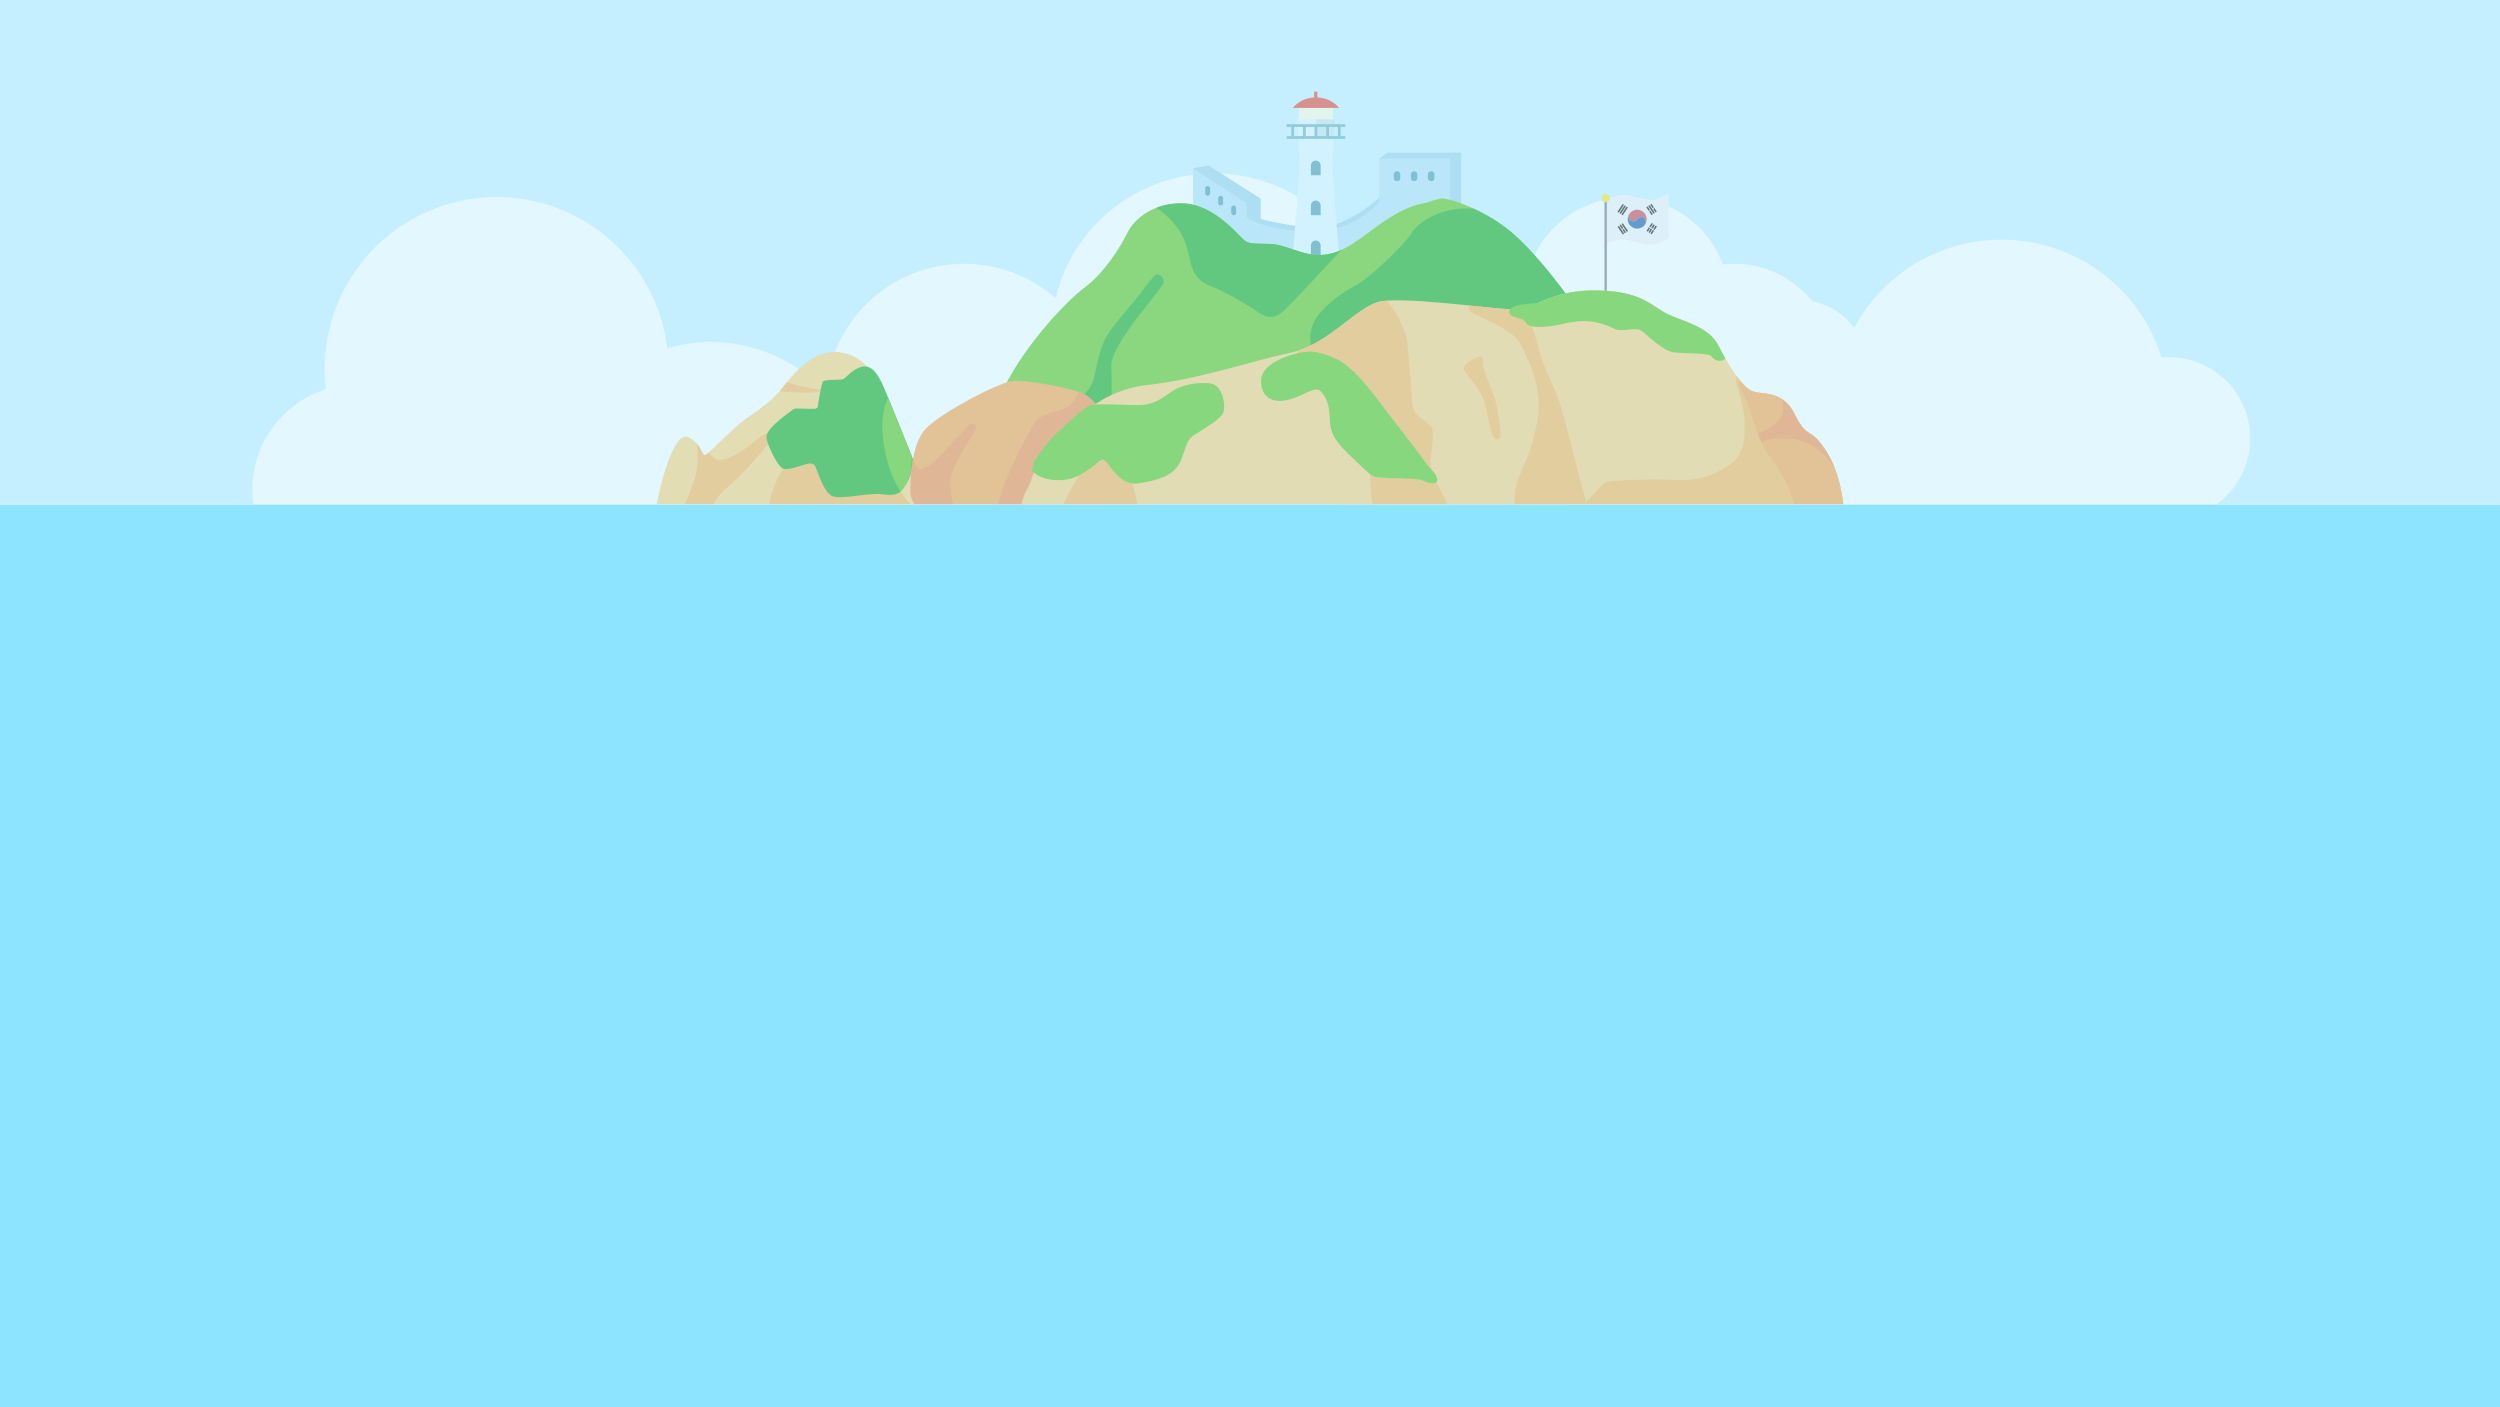 <svg width="1194" height="672" viewBox="0 0 1194 672" fill="none" xmlns="http://www.w3.org/2000/svg">
<rect x="0" y="0" width="1194" height="672" fill="#333333" stroke="none"/>
<g clip-path="url(#clip0_1_2191)">
<rect width="1194" height="672" fill="white"/>
<g clip-path="url(#clip1_1_2191)">
<rect width="1194" height="241" fill="white"/>
<rect width="1194" height="241" fill="#C5EFFF"/>
<g opacity="0.5" clip-path="url(#clip2_1_2191)">
<path d="M1058.06 241.262C1064.85 236.534 1069.96 229.766 1072.63 221.942C1075.3 214.117 1075.41 205.646 1072.93 197.757C1070.45 189.87 1065.51 182.979 1058.83 178.087C1052.16 173.195 1044.09 170.557 1035.82 170.557C1034.64 170.557 1033.45 170.63 1032.3 170.744C1027.66 155.704 1018.66 142.371 1006.45 132.424C994.24 122.475 979.351 116.359 963.664 114.843C947.976 113.327 932.19 116.479 918.293 123.903C904.397 131.327 893.011 142.691 885.569 156.564C880.696 150.019 873.569 145.507 865.561 143.895C861.085 138.303 855.404 133.788 848.941 130.687C842.478 127.586 835.399 125.979 828.229 125.982C826.422 125.984 824.615 126.092 822.82 126.305C820.436 119.847 816.712 113.963 811.893 109.041C807.074 104.119 801.268 100.268 794.855 97.742C788.443 95.215 781.567 94.07 774.68 94.38C767.793 94.691 761.049 96.45 754.89 99.542C748.732 102.635 743.297 106.992 738.942 112.328C734.587 117.663 731.408 123.858 729.616 130.504C727.824 137.151 727.458 144.102 728.543 150.899C729.627 157.697 732.137 164.19 735.908 169.952C728.612 168.767 721.146 169.162 714.017 171.11C706.887 173.059 700.262 176.514 694.587 181.245C684.11 172.14 671.243 166.222 657.506 164.186C657.506 162.966 657.6 161.736 657.6 160.506C657.596 141.487 650.603 123.13 637.948 108.915C625.294 94.701 607.857 85.615 588.941 83.382C570.026 81.147 550.946 85.921 535.32 96.795C519.695 107.669 508.606 123.89 504.158 142.384C494.892 134.275 483.543 128.907 471.388 126.885C459.233 124.864 446.755 126.266 435.355 130.938C423.956 135.609 414.086 143.362 406.858 153.327C399.631 163.292 395.33 175.073 394.439 187.344C385.005 177.177 372.927 169.827 359.553 166.116C346.179 162.405 332.035 162.477 318.7 166.323C317.413 155.636 314.031 145.304 308.746 135.921C303.463 126.537 296.378 118.285 287.899 111.636C279.421 104.985 269.712 100.068 259.33 97.164C248.949 94.261 238.095 93.427 227.391 94.712C216.686 95.997 206.34 99.373 196.943 104.651C187.545 109.926 179.281 117 172.621 125.467C159.171 142.565 153.074 164.298 155.672 185.884C145.475 189.121 136.573 195.514 130.254 204.136C123.936 212.757 120.528 223.164 120.523 233.848C120.523 236.329 120.704 238.807 121.066 241.262H1058.06Z" fill="white"/>
<g clip-path="url(#clip3_1_2191)">
<path d="M796.885 113.725L791.636 116.265C789.339 117.041 786.914 117.121 784.584 116.498L778.631 114.908C776.714 114.395 774.7 114.362 772.767 114.811L766.606 116.24V94.914L772.794 93.478C774.71 93.033 776.705 93.063 778.606 93.564L784.73 95.178C787.075 95.796 789.515 95.703 791.822 94.906L796.885 92.399L796.885 113.725Z" fill="#F6F2F3"/>
<path d="M777.69 103.329C777.794 102.491 778.288 101.883 778.88 101.339C780.316 100.017 782.507 99.789 784.2 100.777C785.897 101.768 786.775 103.799 786.321 105.691C786.289 105.824 786.276 105.974 786.144 106.063C786.061 106.012 786.033 105.935 786.024 105.842C785.912 104.719 785.399 104.035 784.462 103.75C783.521 103.465 782.624 103.783 781.946 104.656C781.659 105.025 781.335 105.343 780.895 105.522C779.386 106.138 777.882 105.108 777.69 103.329Z" fill="#CB2F3B"/>
<path d="M777.69 103.329C777.882 105.108 779.386 106.138 780.896 105.522C781.335 105.343 781.659 105.025 781.946 104.656C782.624 103.783 783.521 103.465 784.462 103.75C785.4 104.035 785.912 104.719 786.024 105.842C786.033 105.936 786.061 106.012 786.144 106.063C785.69 107.696 784.571 108.642 782.978 109.052C779.743 109.884 776.716 106.872 777.52 103.638C777.548 103.524 777.552 103.387 777.69 103.329Z" fill="#02479F"/>
<path d="M776.535 98.45C776.453 98.582 776.4 98.672 776.343 98.759C775.65 99.82 774.947 100.875 774.268 101.945C774.098 102.212 773.973 102.191 773.737 102.035C773.499 101.879 773.444 101.78 773.622 101.518C774.344 100.455 775.036 99.372 775.743 98.299C775.811 98.196 775.856 98.012 776.05 98.134C776.21 98.234 776.367 98.34 776.535 98.45Z" fill="black"/>
<path d="M790.334 101.683C790.184 101.791 790.03 101.898 789.88 102.01C789.725 102.126 789.664 102.004 789.594 101.902C788.833 100.78 788.075 99.657 787.309 98.539C787.126 98.273 787.387 98.24 787.504 98.162C787.621 98.083 787.752 97.849 787.927 98.107C788.698 99.242 789.47 100.377 790.241 101.513C790.271 101.556 790.292 101.605 790.334 101.683Z" fill="black"/>
<path d="M777.451 99.127C777.389 99.222 777.331 99.311 777.274 99.4C776.589 100.448 775.897 101.492 775.223 102.548C775.07 102.788 774.956 102.862 774.702 102.667C774.502 102.515 774.356 102.444 774.555 102.153C775.281 101.091 775.972 100.005 776.683 98.932C776.746 98.836 776.769 98.622 776.971 98.742C777.146 98.846 777.354 98.917 777.451 99.127Z" fill="black"/>
<path d="M777.535 110.291C777.496 110.505 777.273 110.538 777.137 110.659C776.993 110.787 776.904 110.708 776.813 110.573C776.063 109.462 775.314 108.351 774.551 107.249C774.393 107.021 774.514 106.931 774.686 106.86C774.831 106.799 774.954 106.485 775.152 106.774C775.929 107.909 776.698 109.049 777.47 110.188C777.49 110.217 777.508 110.248 777.535 110.291Z" fill="black"/>
<path d="M775.564 97.889C775.488 98.004 775.429 98.092 775.371 98.181C774.694 99.216 774.008 100.245 773.346 101.29C773.173 101.564 773.056 101.598 772.778 101.411C772.513 101.234 772.531 101.12 772.688 100.886C773.397 99.829 774.087 98.76 774.784 97.695C774.869 97.566 774.942 97.387 775.144 97.535C775.29 97.643 775.491 97.698 775.564 97.889Z" fill="black"/>
<path d="M775.666 111.573C775.609 111.782 775.392 111.822 775.249 111.939C775.122 112.043 775.031 111.966 774.951 111.848C774.188 110.721 773.421 109.596 772.656 108.471C772.482 108.216 772.743 108.182 772.861 108.1C772.983 108.015 773.114 107.791 773.289 108.05C774.063 109.19 774.839 110.33 775.613 111.47C775.632 111.499 775.645 111.532 775.666 111.573Z" fill="black"/>
<path d="M789.893 99.025C789.746 99.131 789.591 99.237 789.443 99.351C789.288 99.471 789.224 99.351 789.155 99.249C788.856 98.812 788.568 98.367 788.258 97.938C788.118 97.744 788.202 97.645 788.364 97.572C788.515 97.504 788.655 97.21 788.842 97.458C789.192 97.922 789.503 98.416 789.83 98.899C789.85 98.928 789.862 98.961 789.893 99.025Z" fill="black"/>
<path d="M786.815 98.629C786.941 98.612 786.98 98.717 787.034 98.796C787.321 99.216 787.592 99.648 787.897 100.055C788.113 100.344 787.878 100.403 787.713 100.52C787.554 100.634 787.424 100.767 787.262 100.499C787.017 100.094 786.735 99.712 786.472 99.317C786.285 99.036 786.464 98.679 786.815 98.629Z" fill="black"/>
<path d="M790.742 101.421C790.595 101.407 789.496 99.824 789.562 99.758C789.696 99.622 789.852 99.496 790.022 99.411C790.209 99.317 790.252 99.521 790.324 99.624C790.589 99.999 790.849 100.378 791.095 100.765C791.157 100.862 791.349 100.964 791.185 101.11C791.044 101.236 790.873 101.33 790.742 101.421Z" fill="black"/>
<path d="M789.381 102.281C789.311 102.475 789.094 102.509 788.959 102.635C788.82 102.766 788.743 102.667 788.669 102.557C788.361 102.104 788.058 101.648 787.746 101.198C787.564 100.936 787.826 100.899 787.945 100.817C788.065 100.735 788.199 100.512 788.373 100.77C788.687 101.24 789.007 101.706 789.324 102.174C789.343 102.203 789.357 102.235 789.381 102.281Z" fill="black"/>
<path d="M789.432 106.946C789.385 107.021 789.341 107.097 789.293 107.169C789.032 107.568 788.747 107.954 788.515 108.369C788.336 108.69 788.183 108.546 787.975 108.427C787.735 108.289 787.702 108.167 787.873 107.935C788.156 107.552 788.4 107.14 788.667 106.745C788.728 106.654 788.77 106.467 788.927 106.561C789.101 106.666 789.308 106.742 789.432 106.946Z" fill="black"/>
<path d="M775.227 108.882C775.179 109.122 774.953 109.151 774.818 109.273C774.698 109.381 774.603 109.323 774.519 109.198C774.216 108.744 773.908 108.293 773.597 107.845C773.51 107.721 773.501 107.621 773.652 107.557C773.82 107.487 774.002 107.187 774.128 107.338C774.533 107.822 774.867 108.365 775.227 108.882Z" fill="black"/>
<path d="M789.754 107.16C790.177 107.184 790.378 107.565 790.198 107.844C789.97 108.199 789.724 108.544 789.508 108.907C789.362 109.153 789.25 109.269 788.946 109.07C788.651 108.876 788.683 108.737 788.861 108.495C789.121 108.141 789.345 107.76 789.591 107.395C789.655 107.301 789.685 107.158 789.754 107.16Z" fill="black"/>
<path d="M790.808 107.781C790.948 107.879 791.128 107.969 791.26 108.105C791.398 108.248 791.208 108.351 791.145 108.453C790.915 108.83 790.653 109.186 790.43 109.567C790.283 109.818 790.163 109.86 789.899 109.694C789.616 109.515 789.607 109.378 789.794 109.126C790.056 108.772 790.28 108.39 790.527 108.024C790.592 107.927 790.625 107.787 790.808 107.781Z" fill="black"/>
<path d="M788.085 109.005C788.029 109.093 787.975 109.181 787.918 109.268C787.689 109.621 787.444 109.965 787.233 110.329C787.078 110.594 786.961 110.698 786.646 110.493C786.333 110.289 786.422 110.144 786.578 109.92C786.839 109.546 787.076 109.156 787.334 108.779C787.391 108.695 787.422 108.5 787.592 108.613C787.76 108.725 787.977 108.785 788.085 109.005Z" fill="black"/>
<path d="M775.435 109.306C775.553 109.318 776.643 110.935 776.582 110.993C776.443 111.124 776.286 111.244 776.117 111.33C775.919 111.431 775.899 111.21 775.83 111.114C775.561 110.742 775.3 110.363 775.052 109.976C774.99 109.878 774.791 109.774 774.968 109.624C775.116 109.5 775.288 109.405 775.435 109.306Z" fill="black"/>
<path d="M789.027 109.647C788.671 110.178 788.348 110.724 787.955 111.214C787.828 111.372 787.643 111.086 787.48 111.014C787.293 110.932 787.343 110.816 787.433 110.681C787.726 110.244 788.008 109.8 788.298 109.362C788.361 109.268 788.423 109.117 788.575 109.252C788.723 109.383 788.97 109.405 789.027 109.647Z" fill="black"/>
<path d="M788.841 111.914C788.647 111.78 788.466 111.691 788.336 111.555C788.197 111.41 788.388 111.302 788.452 111.196C788.682 110.82 788.943 110.462 789.168 110.083C789.316 109.832 789.444 109.78 789.695 109.97C789.898 110.124 790.047 110.209 789.833 110.484C789.552 110.845 789.324 111.248 789.069 111.629C789.005 111.725 788.925 111.81 788.841 111.914Z" fill="black"/>
<path d="M767.432 96.214H766.305V140.319H767.432V96.214Z" fill="#6C6C6C"/>
<path d="M766.869 96.59C767.941 96.59 768.81 95.721 768.81 94.649C768.81 93.577 767.941 92.708 766.869 92.708C765.797 92.708 764.928 93.577 764.928 94.649C764.928 95.721 765.797 96.59 766.869 96.59Z" fill="#FEE109"/>
<path d="M697.807 72.941H662.643L658.736 75.746V94.48C658.736 94.48 645.212 106.902 632.79 108.304C620.367 109.707 602.034 104.598 602.034 104.598V94.905L577.164 79.052L569.801 80.404V126.086H697.807V72.941Z" fill="#AEDFF3"/>
<path d="M658.736 75.746H692.497V126.087H697.807V72.941H662.643L658.736 75.746Z" fill="#96CEE5"/>
<path d="M620.668 110.253C637.698 110.954 647.015 108.049 658.736 96.729V94.48C658.736 94.48 645.212 106.902 632.79 108.304C620.367 109.707 602.034 104.598 602.034 104.598V94.905L577.164 79.052L569.801 80.404L595.422 97.029V103.942C595.422 103.942 603.637 109.552 620.668 110.253Z" fill="#96CEE5"/>
<path d="M577.941 89.99C577.941 89.347 577.419 88.826 576.776 88.826C576.133 88.826 575.611 89.347 575.611 89.99V92.32C575.611 92.963 576.133 93.484 576.776 93.484C577.419 93.484 577.941 92.963 577.941 92.32V89.99Z" fill="#3D92A7"/>
<path d="M584.152 94.649C584.152 94.006 583.63 93.484 582.987 93.484C582.344 93.484 581.823 94.006 581.823 94.649V96.978C581.823 97.621 582.344 98.143 582.987 98.143C583.63 98.143 584.152 97.621 584.152 96.978V94.649Z" fill="#3D92A7"/>
<path d="M590.363 99.307C590.363 98.664 589.842 98.142 589.198 98.142C588.555 98.142 588.034 98.664 588.034 99.307V101.636C588.034 102.28 588.555 102.801 589.198 102.801C589.842 102.801 590.363 102.28 590.363 101.636V99.307Z" fill="#3D92A7"/>
<path d="M667.358 81.838H667.095C666.31 81.838 665.674 82.475 665.674 83.26V85.075C665.674 85.86 666.31 86.497 667.095 86.497H667.358C668.143 86.497 668.779 85.86 668.779 85.075V83.26C668.779 82.475 668.143 81.838 667.358 81.838Z" fill="#3D92A7"/>
<path d="M675.51 81.838H675.247C674.462 81.838 673.826 82.475 673.826 83.26V85.075C673.826 85.86 674.462 86.497 675.247 86.497H675.51C676.295 86.497 676.932 85.86 676.932 85.075V83.26C676.932 82.475 676.295 81.838 675.51 81.838Z" fill="#3D92A7"/>
<path d="M683.662 81.838H683.399C682.614 81.838 681.978 82.475 681.978 83.26V85.075C681.978 85.86 682.614 86.497 683.399 86.497H683.662C684.447 86.497 685.084 85.86 685.084 85.075V83.26C685.084 82.475 684.447 81.838 683.662 81.838Z" fill="#3D92A7"/>
<path d="M636.66 50.782H620.355V59.323H636.66V50.782Z" fill="#FEFBDB"/>
<path d="M629.183 46.524V43.795H627.63V46.524C623.414 46.719 619.598 48.787 617.452 51.559H639.563C637.417 48.787 633.601 46.719 629.183 46.524Z" fill="#EA3420"/>
<path d="M636.422 75.827C636.822 69.215 637.724 56.993 637.724 56.993H619.291C619.291 56.993 620.193 69.215 620.593 75.827C620.994 82.439 617.187 124.615 617.187 124.615L628.508 125.216L639.828 124.615C639.828 124.615 636.021 82.439 636.422 75.827Z" fill="#E0F6FF"/>
<path d="M637.108 65.559C637.433 60.939 637.724 56.993 637.724 56.993H628.507V65.559H637.108Z" fill="#CAE1E8"/>
<path d="M628.407 95.788C629.692 95.788 630.736 96.832 630.736 98.118V102.776H626.077V98.118C626.077 96.832 627.121 95.788 628.407 95.788Z" fill="#3E92A8"/>
<path d="M628.407 76.704C629.692 76.704 630.736 77.748 630.736 79.033V83.692H626.077V79.033C626.077 77.748 627.121 76.704 628.407 76.704Z" fill="#3E92A8"/>
<path d="M628.407 114.873C629.692 114.873 630.736 115.917 630.736 117.202V121.861H626.077V117.202C626.077 115.917 627.121 114.873 628.407 114.873Z" fill="#3E92A8"/>
<path d="M642.483 60.612V59.31H614.532V60.612H616.736V65.02H614.532V66.323H642.483V65.02H640.279V60.612H642.483ZM629.159 60.612H633.416V65.02H629.159V60.612ZM627.856 65.02H623.599V60.612H627.856V65.02ZM618.039 60.612H622.296V65.02H618.039V60.612ZM638.976 65.02H634.719V60.612H638.976V65.02Z" fill="#5EA5BC"/>
<path d="M750.201 143.623C750.201 143.623 736 123.263 722.777 111.692C709.553 100.121 691.295 94.11 687.839 94.862C684.382 95.613 682.479 96.615 679.624 97.166C676.769 97.717 670.508 99.069 660.039 106.382C649.57 113.696 642.156 120.858 632.088 121.685C622.02 122.512 614.657 116.726 606.542 116.501C598.428 116.275 596.549 116.501 594.295 114.773C592.041 113.045 580.32 98.017 565.894 97.191C551.468 96.365 541.851 104.329 538.62 110.866C535.389 117.402 527.725 130.1 518.108 137.238C508.49 144.376 489.481 165.264 479.939 184.348C470.397 203.432 472.701 241 472.701 241H750.201V143.623Z" fill="#4FC000"/>
<path d="M516.48 189.282C516.48 189.282 519.786 186.877 521.489 183.371C523.192 179.865 523.593 172.552 526.598 164.637C529.603 156.723 538.82 147.807 544.38 140.494C549.94 133.181 551.743 130.326 553.497 131.177C555.25 132.029 556.302 133.832 555.6 135.485C554.899 137.138 543.278 151.013 538.92 157.525C534.563 164.036 530.405 170.298 530.756 175.507C531.106 180.717 531.198 191.132 530.25 193.112C529.303 195.093 519.936 198.499 519.936 198.499L516.48 189.282Z" fill="#00A200"/>
<path d="M561.912 108.286C567.021 115.148 567.372 121.209 568.824 126.218C570.277 131.227 572.882 134.733 578.241 136.637C583.601 138.54 595.322 145.252 601.183 149.31C607.043 153.367 610.7 150.662 613.855 147.757C616.24 145.561 632.435 128.24 640.641 119.365C637.927 120.6 635.13 121.435 632.088 121.685C622.02 122.511 614.657 116.726 606.542 116.501C598.428 116.275 596.549 116.501 594.295 114.773C592.041 113.044 580.32 98.017 565.894 97.191C560.691 96.893 556.117 97.742 552.239 99.252C554.596 100.797 558.57 103.797 561.912 108.286Z" fill="#00A200"/>
<path d="M750.201 143.623C750.201 143.623 736.001 123.263 722.777 111.692C716.869 106.523 709.96 102.467 703.812 99.625C686.261 98.375 675.733 108.002 673.964 111.542C671.96 115.549 653.928 133.081 647.716 136.186C641.505 139.292 631.387 146.304 627.58 153.818C623.773 161.332 627.079 167.899 627.079 167.899L637.773 241H750.201V143.623Z" fill="#00A200"/>
<path d="M313.664 241C315.017 232.134 321.854 205.761 328.541 208.767C335.228 211.772 335.078 218.084 336.956 217.257C338.835 216.431 350.23 204.159 356.391 199.901C362.552 195.643 369.515 190.835 374.174 184.673C378.832 178.512 388.65 166.841 400.12 168.144C411.591 169.446 418.303 176.058 429.423 203.307C440.543 230.556 445.151 241 445.151 241H313.664Z" fill="#FFCC65"/>
<path d="M394.285 186.301C388.376 186.136 379.877 183.821 375.783 182.604C375.195 183.339 374.655 184.037 374.173 184.673C373.636 185.384 373.065 186.075 372.471 186.752C387.862 188.75 394.285 186.301 394.285 186.301Z" fill="#FFAB41"/>
<path d="M347.275 232.86C357.193 224.145 367.912 211.622 368.313 209.218C368.714 206.813 365.909 206.112 363.103 208.617C360.299 211.121 346.373 222.542 341.465 219.136C340.377 218.381 339.309 217.37 338.305 216.254C337.692 216.782 337.225 217.139 336.956 217.257C335.624 217.844 335.301 214.837 332.843 211.967C333.301 215.781 333.588 221.22 332.448 225.948C331.205 231.108 328.689 237.154 326.958 241H340.914C341.231 239.394 342.749 236.838 347.275 232.86Z" fill="#FFAB40"/>
<path d="M377.379 218.985C370.757 227.327 368.322 235.517 367.447 241H445.151C445.151 241 440.543 230.556 429.423 203.307C423.943 189.878 419.533 181.468 415.097 176.229C402.755 189.757 384.682 209.786 377.379 218.985Z" fill="#FFAC40"/>
<path d="M435.233 235.265C434.823 230.698 435.103 223.743 435.474 218.041C433.72 213.801 431.712 208.916 429.423 203.307C427.451 198.476 425.62 194.304 423.875 190.686C421.742 195.551 419.801 203.828 423.412 218.735C425.891 228.963 430.536 236.164 434.9 241H437.006C436.098 239.318 435.426 237.402 435.233 235.265Z" fill="#FFCB65"/>
<path d="M389.1 195.243C377.98 195.318 380.61 194.266 377.304 196.67C373.998 199.074 365.508 205.311 366.059 209.118C366.61 212.924 371.719 223.694 374.474 223.994C377.229 224.295 382.388 222.492 384.793 221.74C387.197 220.989 388.249 221.44 389.1 222.241C389.952 223.043 393.158 235.365 397.616 237.018C402.074 238.671 415.247 235.165 421.409 236.066C427.57 236.968 429.724 235.665 431.326 233.311C432.929 230.957 435.839 226.968 436.263 219.946C436.263 219.946 422.461 185.174 421.108 182.72C419.756 180.266 416.901 173.804 411.541 175.206C406.181 176.609 404.027 181.067 402.074 181.267C400.12 181.468 393.609 181.217 392.957 182.269C392.306 183.321 390.603 193.139 390.603 194.09C390.603 195.042 389.1 195.243 389.1 195.243Z" fill="#00A200"/>
<path d="M430.123 234.719C430.577 234.31 430.967 233.839 431.326 233.311C432.374 231.772 433.977 229.528 435.082 226.201C435.158 223.424 435.309 220.569 435.479 217.974C433.428 212.819 427.81 198.728 424.206 189.959C421.957 194.714 419.614 203.058 423.412 218.735C424.985 225.225 427.431 230.495 430.123 234.719Z" fill="#4AC000"/>
<path d="M437.006 241C437.006 241 434.672 238.13 434.858 234.719C435.044 231.307 434.482 212.448 442.371 204.522C450.261 196.595 477.009 182.695 483.696 181.944C490.383 181.192 514.877 185.926 518.559 188.631C522.24 191.335 526.824 195.768 528.927 204.522C531.031 213.275 531.482 241 531.482 241L437.006 241Z" fill="#FF9630"/>
<path d="M454.067 228.753C454.568 222.542 463.284 209.719 464.536 207.715C465.788 205.712 467.091 203.658 465.488 202.706C463.885 201.754 462.733 202.806 460.679 205.161C458.626 207.515 453.166 212.975 450.661 215.843C448.157 218.711 443.048 223.794 439.641 223.944C437.562 224.036 436.585 221.309 436.069 219.171C434.834 226.107 434.961 232.816 434.858 234.719C434.672 238.131 437.006 241 437.006 241H455.22C455.22 241 453.567 234.964 454.067 228.753Z" fill="#F98030"/>
<path d="M531.482 241C531.482 241 531.031 213.275 528.927 204.522C526.824 195.768 522.24 191.336 518.559 188.631C517.957 188.189 516.792 187.692 515.247 187.174C514.131 189.51 512.139 193.107 509.968 194.291C506.662 196.094 498.447 197.497 495.542 200.202C492.763 202.789 479.54 227.462 476.731 241H531.482Z" fill="#F98030"/>
<path d="M487.828 241H880.336C880.336 241 879.284 225.973 871.62 214.627C863.956 203.282 863.43 210.42 857.119 197.872C850.807 185.325 841.04 189.157 836.081 186.452C831.122 183.747 824.961 173.303 820.828 165.188C816.696 157.074 807.705 154.619 798.288 150.812C788.871 147.005 785.765 139.091 762.724 138.691C739.682 138.29 732.97 148.408 721.65 147.807C710.329 147.206 669.356 141.446 658.536 144.15C647.716 146.855 634.192 164.738 616.16 168.494C598.127 172.251 573.282 181.067 547.937 183.872C522.591 186.677 507.464 206.112 496.444 218.434C495.442 219.837 492.186 231.508 490.583 233.712C488.98 235.916 487.828 241 487.828 241Z" fill="#FFCA69"/>
<path d="M871.62 214.627C863.956 203.282 863.43 210.42 857.119 197.872C850.808 185.325 841.04 189.157 836.081 186.452C833.923 185.275 831.537 182.631 829.19 179.353C829.105 180.671 828.979 182.391 829.244 183.183C829.619 184.31 833.251 194.541 833.251 202.756C833.251 210.971 832.7 217.583 825.587 222.341C818.474 227.1 810.51 229.905 799.941 229.204C789.372 228.502 768.584 229.504 766.831 230.256C765.078 231.007 758.316 239.672 757.615 239.372C756.913 239.071 750.802 213.325 746.795 198.799C742.788 184.273 737.078 175.51 735.575 169.172C734.072 162.834 731.968 155.922 730.866 154.219C730.191 153.175 726.686 150.14 722.967 147.824C722.534 147.832 722.096 147.831 721.65 147.807C717.736 147.599 710.277 146.775 701.746 145.896C701.545 147.203 701.168 147.984 702.603 148.997C704.519 150.349 721.988 157.374 725.332 163.047C728.675 168.719 737.128 185.024 734.423 200.051C731.718 215.078 729.088 219.135 725.256 228.377C723.266 233.176 723.162 237.729 723.52 241H880.336C880.336 241 879.284 225.973 871.62 214.627Z" fill="#FFAB40"/>
<path d="M685.384 229.254C683.08 226.198 682.93 220.288 683.681 215.379C684.433 210.47 684.533 205.962 683.882 204.159C683.23 202.355 675.016 198.448 674.665 194.191C674.314 189.933 672.611 167.943 672.06 162.984C671.583 158.69 666.26 147.337 662.076 143.623C660.689 143.74 659.493 143.911 658.536 144.151C648.361 146.694 635.792 162.659 619.331 167.676C620.026 169.69 621.253 172.31 622.972 173.353C625.777 175.056 644.911 182.57 646.314 192.888C647.717 203.207 654.389 224.263 654.429 226.048C654.458 227.379 654.5 235.967 655.474 241H691.014C690.125 238.414 687.327 231.83 685.384 229.254Z" fill="#FFAB40"/>
<path d="M871.62 214.627C863.956 203.282 863.43 210.42 857.119 197.872C850.807 185.325 841.04 189.157 836.081 186.452C834.331 185.497 832.432 183.577 830.525 181.138C830.501 182.996 830.717 184.99 832.55 188.08C836.056 193.99 839.863 211.722 844.772 217.332C848.716 221.84 855.048 233.069 857.023 241H880.336C880.336 241 879.284 225.973 871.62 214.627Z" fill="#FF9630"/>
<path d="M824.068 171.214C821.576 173.411 819.076 172.006 817.826 170.733C817.57 170.469 817.36 170.212 817.22 169.995C817.205 169.972 817.189 169.956 817.174 169.933C816.032 168.722 804.596 168.784 799.712 168.341C794.751 167.891 787.841 161.129 785.062 158.799C782.282 156.47 781.156 157.301 775.823 157.596C770.489 157.899 772.065 156.773 764.852 154.591C757.639 152.417 751.7 153.466 745.543 154.894C739.759 156.237 731.591 156.913 729.371 154.817C729.223 154.677 729.107 154.529 729.013 154.366C728.827 154.04 728.618 153.761 728.385 153.52C726.777 151.835 724.262 152.084 722.026 150.834C721.7 150.655 721.444 150.453 721.249 150.236C720.931 149.886 720.776 149.49 720.776 149.087C720.776 148.652 720.954 148.202 721.281 147.782C721.917 146.967 723.128 146.245 724.728 145.88C728.385 145.034 727.204 145.43 734.487 144.684C741.055 141.952 748.982 138.45 762.725 138.691C785.76 139.087 788.866 147.006 798.284 150.81C807.701 154.615 816.692 157.076 820.823 165.189C821.809 167.115 822.896 169.164 824.068 171.214Z" fill="#4AC000"/>
<path d="M708.276 173.854C708.276 170.684 707.875 169.747 706.172 170.348C704.469 170.949 698.758 173.754 699.209 176.358C699.66 178.963 707.724 185.475 709.578 194.191C711.431 202.906 712.934 209.017 713.836 209.468C714.737 209.919 716.24 210.219 716.59 208.116C716.941 206.012 715.689 197.496 714.537 192.437C713.385 187.378 708.276 177.16 708.276 173.854Z" fill="#FFAB40"/>
<path d="M624.374 167.973C616.961 168.574 602.836 173.182 602.335 181.197C601.834 189.211 607.344 193.018 615.358 190.914C623.372 188.811 628.181 184.002 630.886 187.007C633.591 190.013 634.743 193.068 635.044 199.129C635.344 205.19 635.494 209.047 645.813 218.564C656.132 228.081 654.278 227.631 660.539 228.131C666.801 228.632 677.27 228.232 679.824 229.634C682.379 231.037 687.137 231.788 686.336 228.582C685.534 225.377 682.98 224.024 680.525 220.468C678.071 216.911 666.049 201.483 661.892 196.024C657.734 190.564 647.666 176.088 638.5 171.58C629.333 167.071 624.374 167.973 624.374 167.973Z" fill="#4AC000"/>
<path d="M543.154 241C542.688 236.136 539.897 228.393 539.146 226.198C538.169 223.343 530.13 215.98 525.246 216.356C520.619 216.711 511.345 232.906 507.825 241H543.154Z" fill="#FFAA40"/>
<path d="M871.62 214.627C863.956 203.282 863.43 210.42 857.119 197.872C855.371 194.398 853.358 192.183 851.256 190.734C851.571 192.818 851.796 195.437 851.383 197.396C850.725 200.527 845.391 205.141 839.561 206.963C839.702 207.337 839.853 207.702 839.988 207.94C840.252 208.405 840.821 209.897 841.17 210.836C846.859 209.102 865.44 205.215 876.4 224.021C875.197 220.862 873.64 217.617 871.62 214.627Z" fill="#FA8030"/>
<path d="M492.637 224.771C492.637 224.771 496.243 228.978 504.245 229.316C512.247 229.655 516.004 226.875 520.625 223.794C525.246 220.714 525.734 218.046 528.101 220.375C530.468 222.705 535.352 232.322 543.879 230.857C552.407 229.392 561.123 227.548 564.166 219.491C567.209 211.434 566.796 210.044 571.154 207.227C575.512 204.409 582.912 200.314 584.227 197.046C585.542 193.777 584.002 183.935 578.141 183.146C572.281 182.357 565.03 183.634 560.447 186.452C555.864 189.269 551.994 193.477 543.466 193.477C534.938 193.477 523.33 192.387 520.249 193.74C517.169 195.092 504.734 206.55 501.841 209.781C498.949 213.012 493.539 220.112 493.576 221.577C493.614 223.043 492.637 224.771 492.637 224.771Z" fill="#4AC000"/>
</g>
</g>
</g>
<g clip-path="url(#clip4_1_2191)">
<rect width="1194" height="431" transform="translate(0 241)" fill="white"/>
<rect y="241" width="1194" height="431" fill="#8DE4FF"/>
</g>
</g>
<defs>
<clipPath id="clip0_1_2191">
<rect width="1194" height="672" fill="white"/>
</clipPath>
<clipPath id="clip1_1_2191">
<rect width="1194" height="241" fill="white"/>
</clipPath>
<clipPath id="clip2_1_2191">
<rect width="1264" height="241" fill="white" transform="translate(-35)"/>
</clipPath>
<clipPath id="clip3_1_2191">
<rect width="602.5" height="200.833" fill="white" transform="translate(295.75 40.167)"/>
</clipPath>
<clipPath id="clip4_1_2191">
<rect width="1194" height="431" fill="white" transform="translate(0 241)"/>
</clipPath>
</defs>
</svg>
